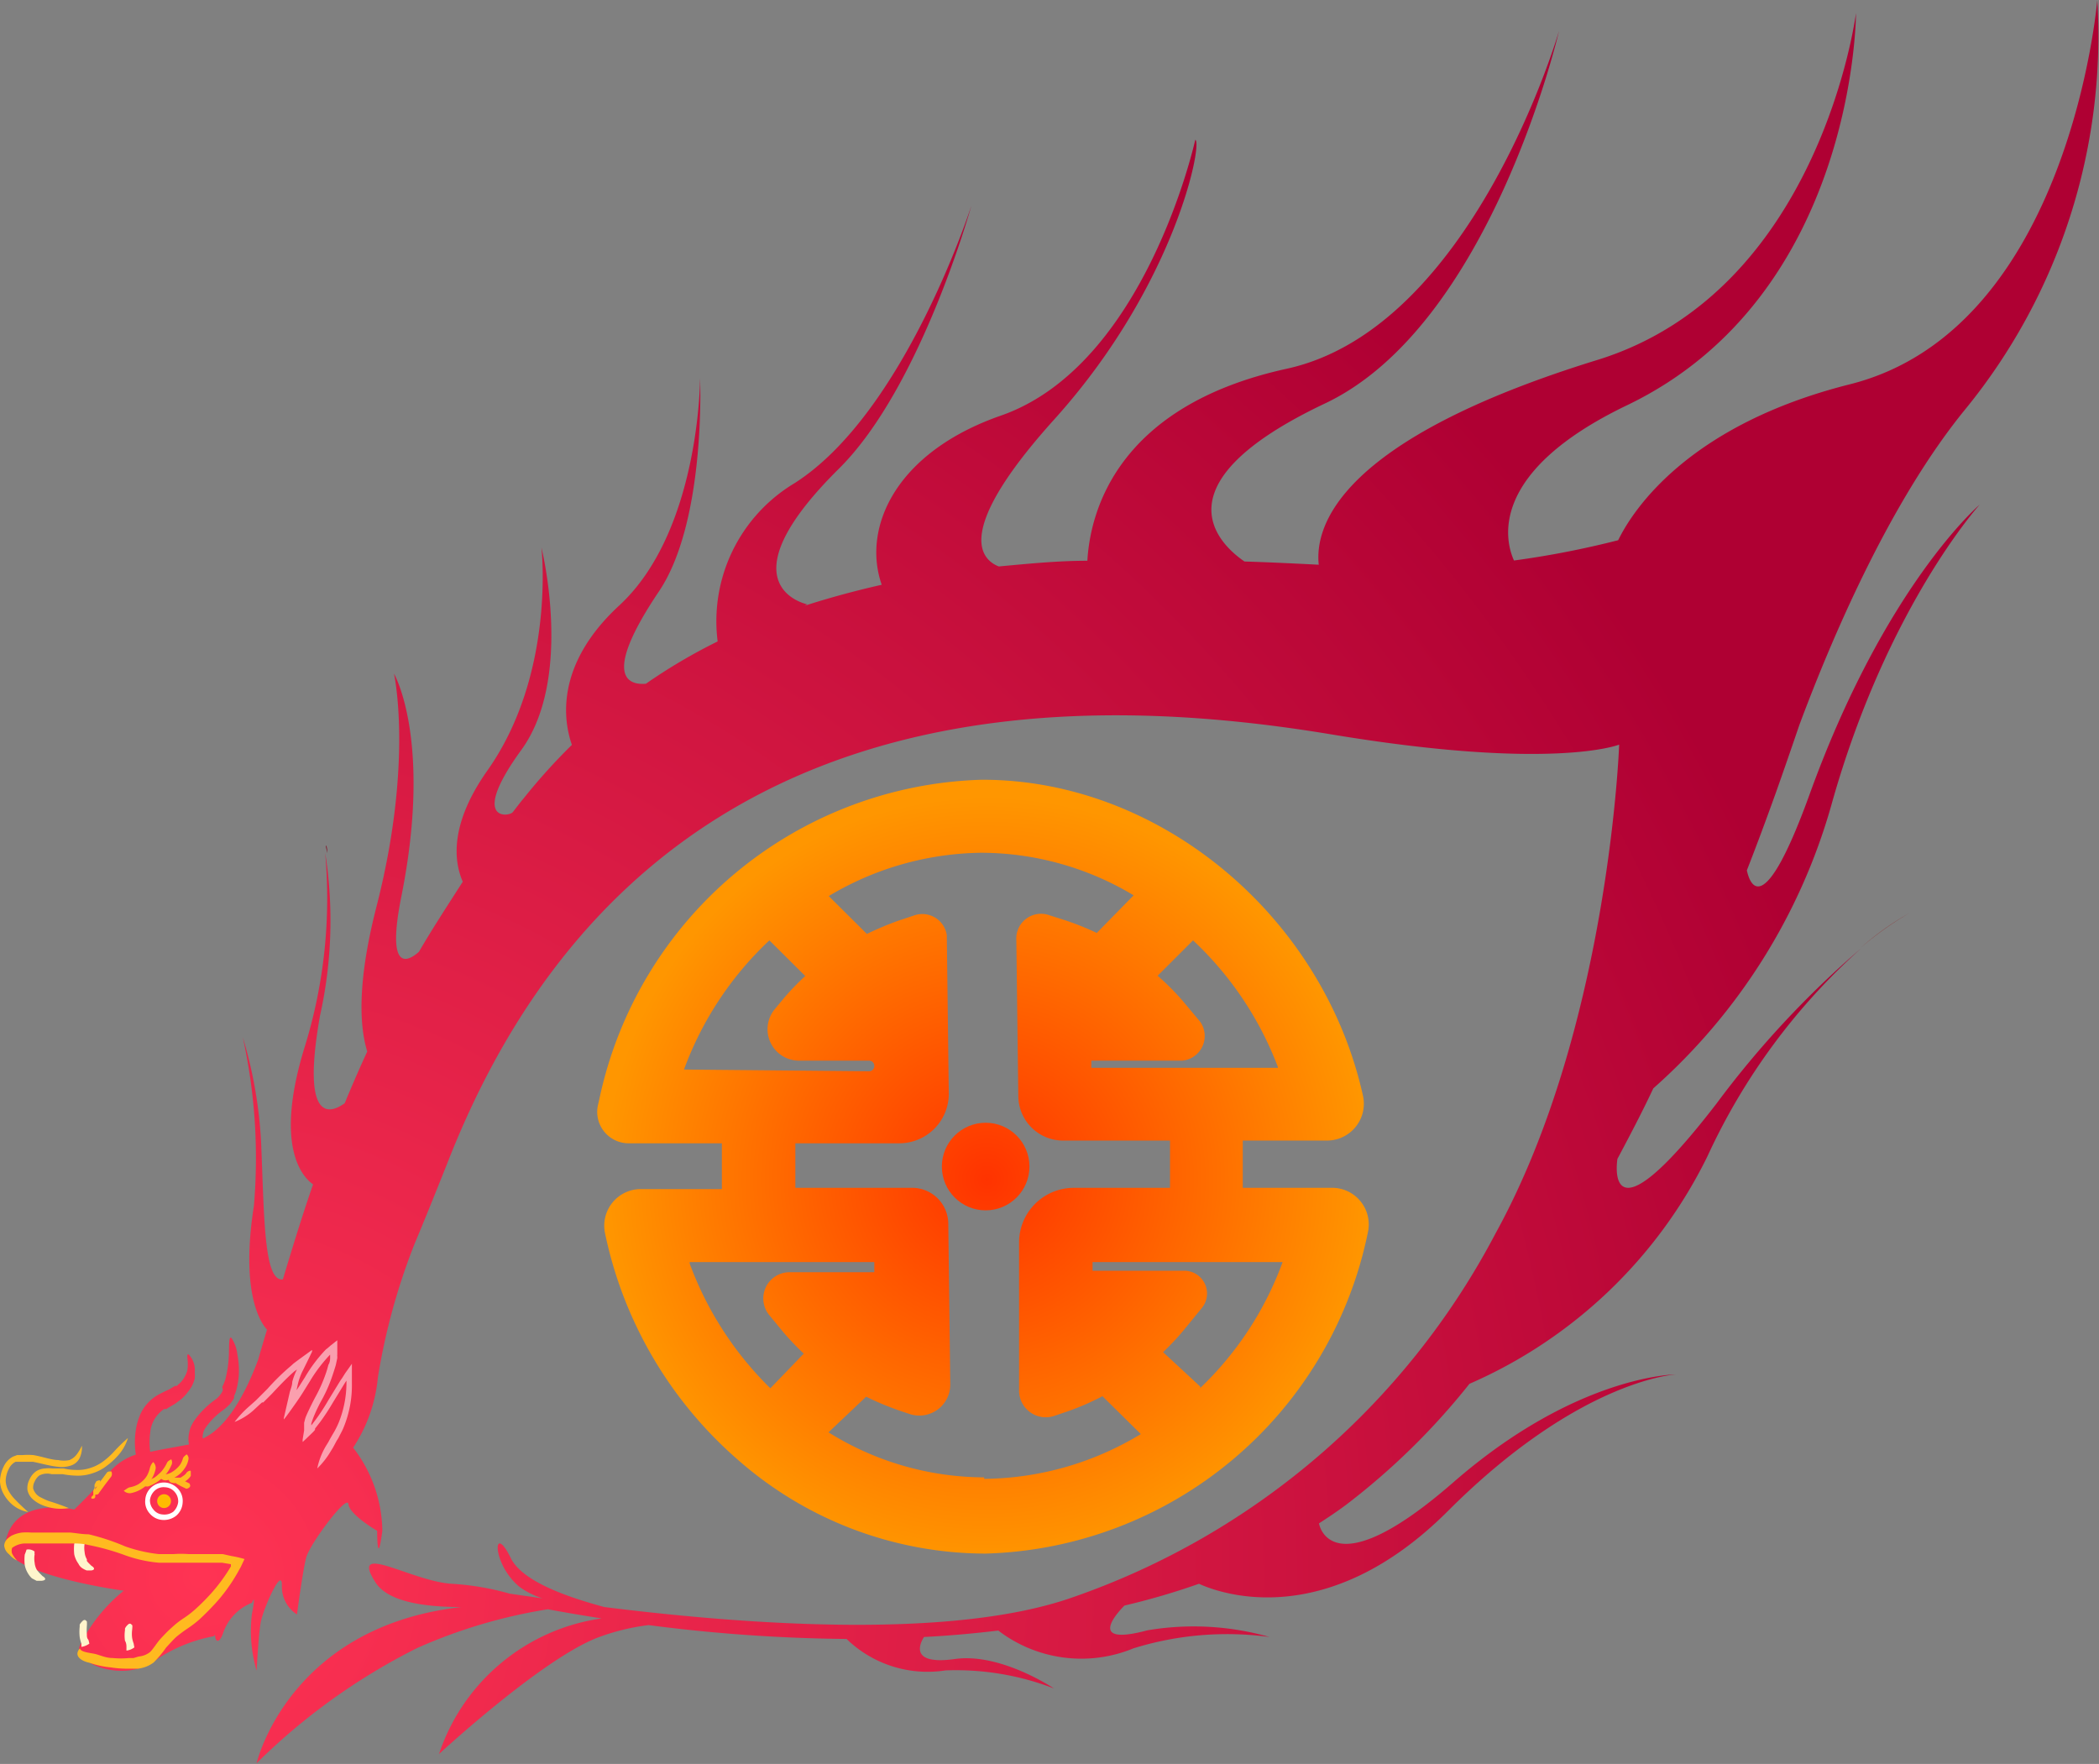 <svg xmlns="http://www.w3.org/2000/svg" xmlns:xlink="http://www.w3.org/1999/xlink" viewBox="0 0 84.82 71.28"><rect x="0" y="0" width="84.82" height="71.28" fill="#808080" stroke="none"/><defs><style>.cls-1{fill:url(#radial-gradient);}.cls-2{fill:url(#radial-gradient-2);}.cls-3{fill:url(#radial-gradient-4);}.cls-4{fill:#fff5cc;}.cls-5,.cls-7{fill:#fff;}.cls-5{opacity:0.54;}.cls-6{fill:#ffba20;}.cls-8{fill:#ffbc00;}</style><radialGradient id="radial-gradient" cx="9.69" cy="61.81" r="68.83" gradientUnits="userSpaceOnUse"><stop offset="0" stop-color="#c30"/><stop offset="0.56" stop-color="#603"/><stop offset="0.99" stop-color="#900"/></radialGradient><radialGradient id="radial-gradient-2" cx="8.06" cy="63.73" r="69.6" gradientUnits="userSpaceOnUse"><stop offset="0" stop-color="#ff3353"/><stop offset="1" stop-color="#af0033"/></radialGradient><radialGradient id="radial-gradient-4" cx="39.89" cy="47.66" r="15.47" gradientUnits="userSpaceOnUse"><stop offset="0" stop-color="#f30"/><stop offset="1" stop-color="#ff9600"/></radialGradient></defs><g id="Layer_2" data-name="Layer 2"><g id="Layer_1-2" data-name="Layer 1"><path class="cls-1" d="M13.23,34.48c0-.22-.05-.34-.06-.31S13.19,34.3,13.23,34.48Z"/><path class="cls-2" d="M74,32.55c2.23-8,6-12.16,6-12.16s-3.84,3.27-6.9,11.78c-1.82,5-2.38,3.61-2.51,3,.42-1.07.81-2.13,1.18-3.16h0c.33-.93.64-1.83.94-2.71,1.24-3.33,3.62-9,6.73-12.79A23.84,23.84,0,0,0,84.75,0s-1.09,13.29-10,15.53c-6.52,1.64-8.76,5.07-9.36,6.3a36.93,36.93,0,0,1-4.21.82c-.36-.79-1.06-3.57,4.56-6.27C75,11.94,75,.53,75,.53s-1.42,11.18-10.4,14C54,17.79,53.13,21.32,53.29,22.82c-1-.05-2-.1-3-.13-.94-.64-3.7-3.09,3.24-6.38C60.25,13.14,63,1.25,63,1.25s-3.47,12-11,13.65c-6.91,1.51-7.95,5.84-8.06,7.76-1.2,0-2.39.12-3.58.23-.74-.29-1.81-1.45,2.25-5.95,4.9-5.44,6-11.19,5.69-11.29,0,0-2,9.12-7.87,11.15-4.26,1.49-5.6,4.54-4.8,6.83-1.06.24-2.1.52-3.12.85l.11-.06s-3.53-.72,1.28-5.48c3.32-3.29,5.35-10.62,5.35-10.62s-2.68,8.37-7.15,11.21A6.5,6.5,0,0,0,29,25.92a22.48,22.48,0,0,0-2.9,1.71c-.57.05-1.9-.12.52-3.72,1.92-2.84,1.67-8.63,1.67-8.63s0,6.19-3.28,9.2c-2.59,2.4-2.24,4.65-1.9,5.62a23.81,23.81,0,0,0-1.94,2.15c-.16.19-.3.38-.45.57s-1.77.4.35-2.52.81-8.17.81-8.17.58,5.09-2.18,9c-1.54,2.18-1.36,3.67-1,4.5-.64,1-1.23,1.9-1.77,2.83-.42.38-1.34.9-.71-2.24,1.26-6.32-.3-9-.3-9s.8,3.55-.71,9.43c-.81,3.16-.66,4.9-.37,5.84-.33.72-.63,1.41-.91,2.09-.48.35-1.8,1-1-3.53a17.65,17.65,0,0,0,.21-6.59,20.33,20.33,0,0,1-.81,7.79c-1.25,4-.15,5.28.32,5.61-.48,1.39-.87,2.68-1.22,3.84-.77.1-.75-2.5-.88-5.57a18,18,0,0,0-.74-4.22,22.66,22.66,0,0,1,.45,6.82c-.52,3.31.18,4.62.53,5-.13.43-.25.84-.36,1.22-.45,1.21-1.19,2.7-2.23,3.18a.32.32,0,0,1,0-.17.64.64,0,0,1,.05-.17,1.63,1.63,0,0,1,.11-.17,3,3,0,0,1,.7-.67,2.29,2.29,0,0,0,.23-.21,1.38,1.38,0,0,0,.17-.25l0-.08a1.17,1.17,0,0,0,.08-.21,3,3,0,0,0,.11-.64,3.43,3.43,0,0,0-.06-.84,1.45,1.45,0,0,0-.25-.67c-.08,0-.08.13-.09.68a4.82,4.82,0,0,1-.14,1,2.28,2.28,0,0,1-.13.32A.33.33,0,0,1,9,56.2a1,1,0,0,1-.26.33,3.57,3.57,0,0,0-.84.81,1.64,1.64,0,0,0-.16.26,1.09,1.09,0,0,0-.1.32,1,1,0,0,0,0,.45c-.62.12-1.13.2-1.57.3a2.93,2.93,0,0,1,0-.78,1.27,1.27,0,0,1,.41-.83.88.88,0,0,1,.15-.12l.09,0,.09-.06.26-.15.24-.18a1.55,1.55,0,0,0,.25-.26,1.87,1.87,0,0,0,.2-.29,1.83,1.83,0,0,0,.11-.29,1.67,1.67,0,0,0,0-.27.9.9,0,0,0-.25-.71c-.05,0-.05,0-.05.13a1.78,1.78,0,0,1,0,.52,1.25,1.25,0,0,1-.2.4.81.81,0,0,1-.16.16.27.27,0,0,1-.08.07L7.08,56l-.17.1a.56.56,0,0,1-.13.07l-.13.06-.12.06-.15.08a1.79,1.79,0,0,0-.28.2,2,2,0,0,0-.24.26,1.83,1.83,0,0,0-.18.3,2.54,2.54,0,0,0-.19.65,3.22,3.22,0,0,0,0,1,2.41,2.41,0,0,0-1,.63C3.93,60.11,3,61,3,61S.59,60.41.22,62.32C0,63.61,5,64.28,5,64.28a6.62,6.62,0,0,0-1.77,2.21c-.34.69,1.84,1.62,3.17.52a6.19,6.19,0,0,1,2.24-.89l.05-.06c0,.29.17.39.33-.08a2,2,0,0,1,1.16-1.21s.18-.48,0,.45a5.67,5.67,0,0,0,.19,2.29s.07-1.37.16-1.92.88-2.33.86-1.52A1.34,1.34,0,0,0,12,65.24s.23-1.74.37-2.29,1.67-2.6,1.71-2.17,1.16,1.08,1.16,1.08,0,1.59.21,0a5.59,5.59,0,0,0-1.18-3.36,6.17,6.17,0,0,0,1-2.84,25.76,25.76,0,0,1,1.48-5.39c.42-1,.85-2.07,1.32-3.25,7.49-19.2,24.63-19.18,35.69-17.35,9,1.5,11.67.42,11.67.42s-.41,11.44-5,19.76A30.63,30.63,0,0,1,43.31,64.56c-4.7,1.64-12.65,1.16-18.89.38-1.36-.37-3.32-1-3.79-2-.73-1.47-.76.27.37,1.19a3.29,3.29,0,0,0,.92.46l-1.32-.19A10.82,10.82,0,0,0,18.25,64c-1.62-.1-4.15-1.74-3.08-.06.51.8,2,1,3.48,1-7,.79-8.28,6.31-8.28,6.31a25.42,25.42,0,0,1,6.48-4.65,21.11,21.11,0,0,1,5.29-1.57c.69.13,1.41.25,2.17.37a8.13,8.13,0,0,0-6.57,5.48s4.13-3.82,6.4-4.7a8.83,8.83,0,0,1,2.07-.51,66.27,66.27,0,0,0,8,.56,4.7,4.7,0,0,0,4,1.27,11,11,0,0,1,4.38.73s-2.15-1.45-4-1.19-1.42-.63-1.25-.89c1-.05,2-.14,3-.26a5.52,5.52,0,0,0,5.46.72,12.75,12.75,0,0,1,5.5-.46,11.22,11.22,0,0,0-4.93-.27c-2.72.73-.93-1-.93-1h0A28.93,28.93,0,0,0,48.45,64c.87.4,5.17,1.95,10.06-2.94,5.34-5.34,9.22-5.52,9.22-5.52s-4,0-9,4.36-5.43,1.66-5.43,1.66h0c.37-.24.73-.48,1.08-.74a28.21,28.21,0,0,0,5-4.9A19.29,19.29,0,0,0,69,46.72a25.59,25.59,0,0,1,6.21-8.4,38.55,38.55,0,0,0-5.85,6.28c-4.62,6-4,2.23-4,2.23h0c.5-.94,1-1.89,1.45-2.85A24,24,0,0,0,74,32.55ZM20.7,64.87l.28,0,.25,0Z"/><path class="cls-1" d="M75.17,38.32a12.45,12.45,0,0,1,2-1.43A11.38,11.38,0,0,0,75.17,38.32Z"/><path class="cls-3" d="M53.77,48H50.22V46.09h3.41a1.49,1.49,0,0,0,1.45-1.8C53.47,37,46.84,31.48,39.65,31.51a16.28,16.28,0,0,0-15.43,12.9l-.06.26a1.27,1.27,0,0,0,1.23,1.53l3.78,0v1.85l-3.28,0a1.48,1.48,0,0,0-1.44,1.79A16.62,16.62,0,0,0,29.83,59a15.18,15.18,0,0,0,10,3.78,16.23,16.23,0,0,0,15.45-13A1.48,1.48,0,0,0,53.77,48Zm-2.13-4.85H44.1v-.29h3.68a1,1,0,0,0,.72-1.57l-.72-.86a10.1,10.1,0,0,0-1-1L48.21,38A13.6,13.6,0,0,1,51.64,43.12ZM31.09,38l1.45,1.44a10.15,10.15,0,0,0-.95,1l-.29.35a1.27,1.27,0,0,0,1,2.07h2.82a.21.21,0,0,1,.21.21.21.21,0,0,1-.21.22l-7.48-.07A13.57,13.57,0,0,1,31.09,38Zm-3.22,13L35.33,51v.41l-3.42,0a1.06,1.06,0,0,0-.81,1.75l.56.68a11.19,11.19,0,0,0,.82.86L31.13,56.1A13.67,13.67,0,0,1,27.87,51.06Zm11.9,8.7a11.93,11.93,0,0,1-6.29-1.82L35,56.44a11.76,11.76,0,0,0,1.46.6l.3.1a1.25,1.25,0,0,0,1.64-1.21l-.08-6.47A1.46,1.46,0,0,0,36.81,48l-4.67,0v-1.8l4.2,0a2,2,0,0,0,2-2l-.08-6.41A1,1,0,0,0,36.92,37l-.66.22a13.33,13.33,0,0,0-1.23.52l-1.54-1.53a12.25,12.25,0,0,1,6.17-1.75,12,12,0,0,1,6.15,1.72L44.32,37.7a11.36,11.36,0,0,0-1.3-.52l-.6-.19a1,1,0,0,0-1.35,1l.08,6.32A1.81,1.81,0,0,0,43,46.09h4.28V48H43.37a2.21,2.21,0,0,0-2.19,2.21l0,6a1.08,1.08,0,0,0,1.44,1l.53-.18a10.22,10.22,0,0,0,1.4-.61l1.55,1.53A12.38,12.38,0,0,1,39.77,59.76Zm8.73-3.67L47,54.64a11,11,0,0,0,.81-.86l.76-.93a.92.92,0,0,0-.71-1.5H44.15V51l7.68,0A13.37,13.37,0,0,1,48.5,56.09Z"/><circle class="cls-3" cx="39.83" cy="47.14" r="1.77"/><path class="cls-4" d="M3.09,62.19h0a.43.43,0,0,1,.33.08h0v0a.36.36,0,0,0,0,.11,1,1,0,0,0,0,.34.66.66,0,0,0,.09.29l0,.07,0,0,.05.06s0,0,.06.06l.07.07c.18.11.11.18,0,.19l-.19,0a.9.9,0,0,1-.19-.1.44.44,0,0,1-.14-.17A1,1,0,0,1,3,62.81a2,2,0,0,1,0-.43C3.07,62.27,3.09,62.19,3.09,62.19Z"/><path class="cls-4" d="M1.07,62.62h0a.39.39,0,0,1,.33.08h0v0a.27.27,0,0,0,0,.11,1,1,0,0,0,0,.34.71.71,0,0,0,.09.29l.05.06,0,0,.05.06s0,0,.06.06l.07.07c.18.11.11.18-.05.19l-.19,0-.19-.1a.85.85,0,0,1-.14-.17A1,1,0,0,1,1,63.24a1.9,1.9,0,0,1,0-.42C1.05,62.7,1.07,62.63,1.07,62.62Z"/><path class="cls-4" d="M5.43,66.57h0a.65.65,0,0,1-.32.13h0l0-.13c0-.07,0-.17-.06-.27a1.45,1.45,0,0,1,0-.42l0-.07a.45.45,0,0,1,.1-.14c.12-.13.17,0,.19,0s0,.19,0,.19a1.27,1.27,0,0,0,0,.33,1.16,1.16,0,0,0,.06.22Z"/><path class="cls-4" d="M3.61,66.42h0a.76.76,0,0,1-.32.13h0l0-.13a1.5,1.5,0,0,1-.07-.27,2,2,0,0,1,0-.42l0-.08a.57.57,0,0,1,.1-.13c.12-.13.17,0,.19,0a1.29,1.29,0,0,1,0,.19,2.15,2.15,0,0,0,0,.33c0,.08,0,.16.06.22A1,1,0,0,1,3.61,66.42Z"/><path class="cls-5" d="M12.82,59.34a3.33,3.33,0,0,0,.53-.67l.11-.18.07-.13.08-.15a1,1,0,0,0,.1-.17c.06-.12.13-.24.18-.37a4.46,4.46,0,0,0,.33-1.77v-.79s0,0,0,0l0,0-.27.38-.12.19-.07.1-.49.8a8.49,8.49,0,0,1-.5.77l-.13.17-.06.08,0,0h0l0-.07a3,3,0,0,1,.13-.36,6.17,6.17,0,0,1,.31-.63,6,6,0,0,0,.43-1c.08-.24.12-.38.12-.38l.06-.28,0-.07v0a.15.15,0,0,1,0-.06l0-.35,0-.19v-.05s0,0,0,0l-.09.07-.19.15-.09.08-.09.07a5.91,5.91,0,0,0-.85,1.13l-.23.36-.13.19,0,.08h0s0,0,0,0,.06-.3.1-.45a2.5,2.5,0,0,1,.19-.48l.24-.49.12-.25,0-.07h0l0,0-.11.08-.44.32-.2.15-.11.1a9.11,9.11,0,0,0-.94.92l-.22.22-.11.11-.05.05-.09.09-.27.24a4.25,4.25,0,0,0-.59.63,2.54,2.54,0,0,0,.74-.45l.28-.26.09-.08.05,0,.11-.11.23-.23c.29-.31.59-.63.91-.91l.11-.08,0,0h0a2.47,2.47,0,0,0-.19.5c0,.16-.08.32-.11.46l-.23,1v.06l.08-.1.14-.19.27-.38.13-.19.08-.12.12-.19.23-.37a6,6,0,0,1,.82-1.08l0,0h0v0l0,.14c0,.18-.07.27-.07.27a3.47,3.47,0,0,1-.11.37,6,6,0,0,1-.42.94c-.1.19-.21.41-.32.65s-.09.25-.13.38l0,.12c0,.07,0,.13,0,.19l-.06.37,0,.1v0l0,0,.15-.14.28-.27.07-.08,0-.05.07-.09.14-.18q.27-.37.51-.78l.49-.8.06-.09h0v0a4.35,4.35,0,0,1-.31,1.69,3.78,3.78,0,0,1-.17.35l-.1.17-.08.14-.07.13-.11.18A2.9,2.9,0,0,0,12.82,59.34Z"/><path class="cls-6" d="M.69,63.06a1.22,1.22,0,0,1-.2-.28.36.36,0,0,1,0-.23A.92.92,0,0,1,1,62.37l.33,0h.84l.68,0c.24,0,.48,0,.71.06a9.71,9.71,0,0,1,1.42.39,5.42,5.42,0,0,0,1.45.33h.35l.32,0,.55,0c.35,0,.63,0,.83,0l.3,0,.2,0,.35.06h0l0,.09a7,7,0,0,1-.72,1,8.41,8.41,0,0,1-.73.74,3.93,3.93,0,0,1-.44.34,3.56,3.56,0,0,0-.5.39c-.16.14-.31.3-.45.45s-.32.45-.44.55a.88.88,0,0,1-.45.17L5.4,67H5.22a3.42,3.42,0,0,1-.67,0c-.27,0-.49-.11-.69-.16s-.6-.07-.63-.23c-.28.31.08.52.38.58a3.64,3.64,0,0,0,.87.19,4.23,4.23,0,0,0,.74.05h.36a1.31,1.31,0,0,0,.63-.25,4.41,4.41,0,0,0,.5-.6c.14-.15.27-.3.41-.43a5.74,5.74,0,0,1,.47-.35,4.37,4.37,0,0,0,.48-.37,10.85,10.85,0,0,0,.76-.78,7,7,0,0,0,.76-1.08l.05-.09.09-.16L9.88,63a4.22,4.22,0,0,0-.52-.12L9,62.8l-.21,0-.32,0c-.2,0-.5,0-.86,0a4.09,4.09,0,0,0-.59,0l-.3,0H6.41a6.06,6.06,0,0,1-1.35-.31A9,9,0,0,0,3.58,62c-.26,0-.51-.05-.74-.07l-.7,0H1.51l-.25,0a2.37,2.37,0,0,0-.37,0,1.33,1.33,0,0,0-.43.13,1.1,1.1,0,0,0-.18.14.44.44,0,0,0-.11.25.5.5,0,0,0,.2.36A.92.92,0,0,0,.69,63.06Z"/><path class="cls-6" d="M2.78,60.94c-.29-.11-.47-.18-.8-.28a2.43,2.43,0,0,1-.31-.14.58.58,0,0,1-.33-.37.51.51,0,0,1,.06-.28.63.63,0,0,1,.18-.24.68.68,0,0,1,.5-.06l.24,0,.21,0a3.26,3.26,0,0,0,.54.06,1.81,1.81,0,0,0,.68-.1,1.77,1.77,0,0,0,.58-.31,2.76,2.76,0,0,0,.4-.36,1.89,1.89,0,0,0,.44-.75,6.62,6.62,0,0,0-.6.59,3.17,3.17,0,0,1-.38.34,1.76,1.76,0,0,1-.51.27,1.62,1.62,0,0,1-.61.09,2.28,2.28,0,0,1-.5-.06l-.2,0-.26,0a1.28,1.28,0,0,0-.29,0,.74.74,0,0,0-.37.12.81.81,0,0,0-.26.33.74.74,0,0,0-.08.42.69.69,0,0,0,.19.35,1.31,1.31,0,0,0,.26.19,1.66,1.66,0,0,0,.35.14A1.89,1.89,0,0,0,2.78,60.94Z"/><path class="cls-6" d="M1.14,61.1a8.07,8.07,0,0,1-.6-.58,1.66,1.66,0,0,1-.19-.27.9.9,0,0,1-.12-.41,1.09,1.09,0,0,1,.13-.49.61.61,0,0,1,.27-.28l.12,0H.94l.39,0c.31.06.69.17,1,.2a1.17,1.17,0,0,0,.57-.06.6.6,0,0,0,.35-.37,1,1,0,0,0,.06-.42,2,2,0,0,1-.2.34.73.73,0,0,1-.3.24,1.13,1.13,0,0,1-.46,0c-.26,0-.64-.14-1-.2a2.43,2.43,0,0,0-.44,0H.69l-.16.06a.85.85,0,0,0-.37.38,1.42,1.42,0,0,0-.16.61,1.15,1.15,0,0,0,.14.51,1.53,1.53,0,0,0,.23.32A1.35,1.35,0,0,0,1.14,61.1Z"/><path class="cls-6" d="M5,60.24a.35.35,0,0,0,.27.1A1.29,1.29,0,0,0,5.94,60a1.1,1.1,0,0,0,.2-.26,1.23,1.23,0,0,0,.15-.39.32.32,0,0,0-.1-.27.54.54,0,0,0-.13.23,1.19,1.19,0,0,1-.12.32.91.91,0,0,1-.16.2,1.16,1.16,0,0,1-.21.16,1.09,1.09,0,0,1-.32.11C5.16,60.12,5.12,60.17,5,60.24Z"/><path class="cls-6" d="M5.76,60a.27.27,0,0,0,.25.06,1.85,1.85,0,0,0,.32-.16,2.18,2.18,0,0,0,.22-.17,2.06,2.06,0,0,0,.19-.2,1.62,1.62,0,0,0,.18-.31.25.25,0,0,0,0-.25c-.09.05-.15.08-.18.16a1.52,1.52,0,0,1-.16.26.88.88,0,0,1-.16.17,1.52,1.52,0,0,1-.18.15l-.27.13A.39.39,0,0,0,5.76,60Z"/><path class="cls-6" d="M6.48,59.72a.26.26,0,0,0,.23.1.92.92,0,0,0,.34-.11,1.32,1.32,0,0,0,.23-.16,1.25,1.25,0,0,0,.18-.21A.89.89,0,0,0,7.61,59a.21.21,0,0,0-.07-.23c-.08.07-.13.1-.15.17a.9.9,0,0,1-.12.26,1.15,1.15,0,0,1-.33.29.66.66,0,0,1-.26.09A.46.46,0,0,0,6.48,59.72Z"/><path class="cls-6" d="M6.82,59.78c0,.08.06.13.13.14a.5.5,0,0,0,.24,0l.18,0a1,1,0,0,0,.17-.1.67.67,0,0,0,.17-.18s0-.11,0-.18-.14,0-.17.05a.44.44,0,0,1-.12.12l-.12.08-.13,0H7S6.89,59.72,6.82,59.78Z"/><path class="cls-6" d="M7.12,59.81c0,.08,0,.13,0,.14l.2.11.21.1s.07,0,.13-.06,0-.13,0-.15l-.2-.1-.21-.1S7.18,59.76,7.12,59.81Z"/><path class="cls-6" d="M3.71,60.56c.08,0,.12,0,.14-.07l0-.15,0-.12,0-.11L4.05,60s0-.08,0-.15-.13,0-.15,0a.94.94,0,0,0-.08.15l0,.13a.55.55,0,0,0-.05.12l0,.17S3.64,60.51,3.71,60.56Z"/><path class="cls-6" d="M3.82,60.4c.09,0,.15,0,.18-.07L4.24,60l.26-.34a.23.23,0,0,0,0-.2c-.09,0-.15,0-.19.06s-.26.35-.26.35l-.24.36C3.77,60.26,3.79,60.32,3.82,60.4Z"/><path class="cls-7" d="M6.56,61.42h0a.73.73,0,0,1-.51-.26.71.71,0,0,1-.18-.55.73.73,0,0,1,.26-.52.77.77,0,0,1,.56-.18h0a.78.78,0,0,1,.52.27.73.73,0,0,1,.17.55.75.75,0,0,1-.26.52A.8.8,0,0,1,6.56,61.42Zm.11-1.32a.52.52,0,0,0-.41.13.62.62,0,0,0-.2.38A.56.56,0,0,0,6.2,61a.51.51,0,0,0,.38.2h0A.61.61,0,0,0,7,61.09a.64.64,0,0,0,.2-.39h0a.57.57,0,0,0-.14-.41.54.54,0,0,0-.38-.19Z"/><circle class="cls-8" cx="6.63" cy="60.66" r="0.28"/></g></g></svg>